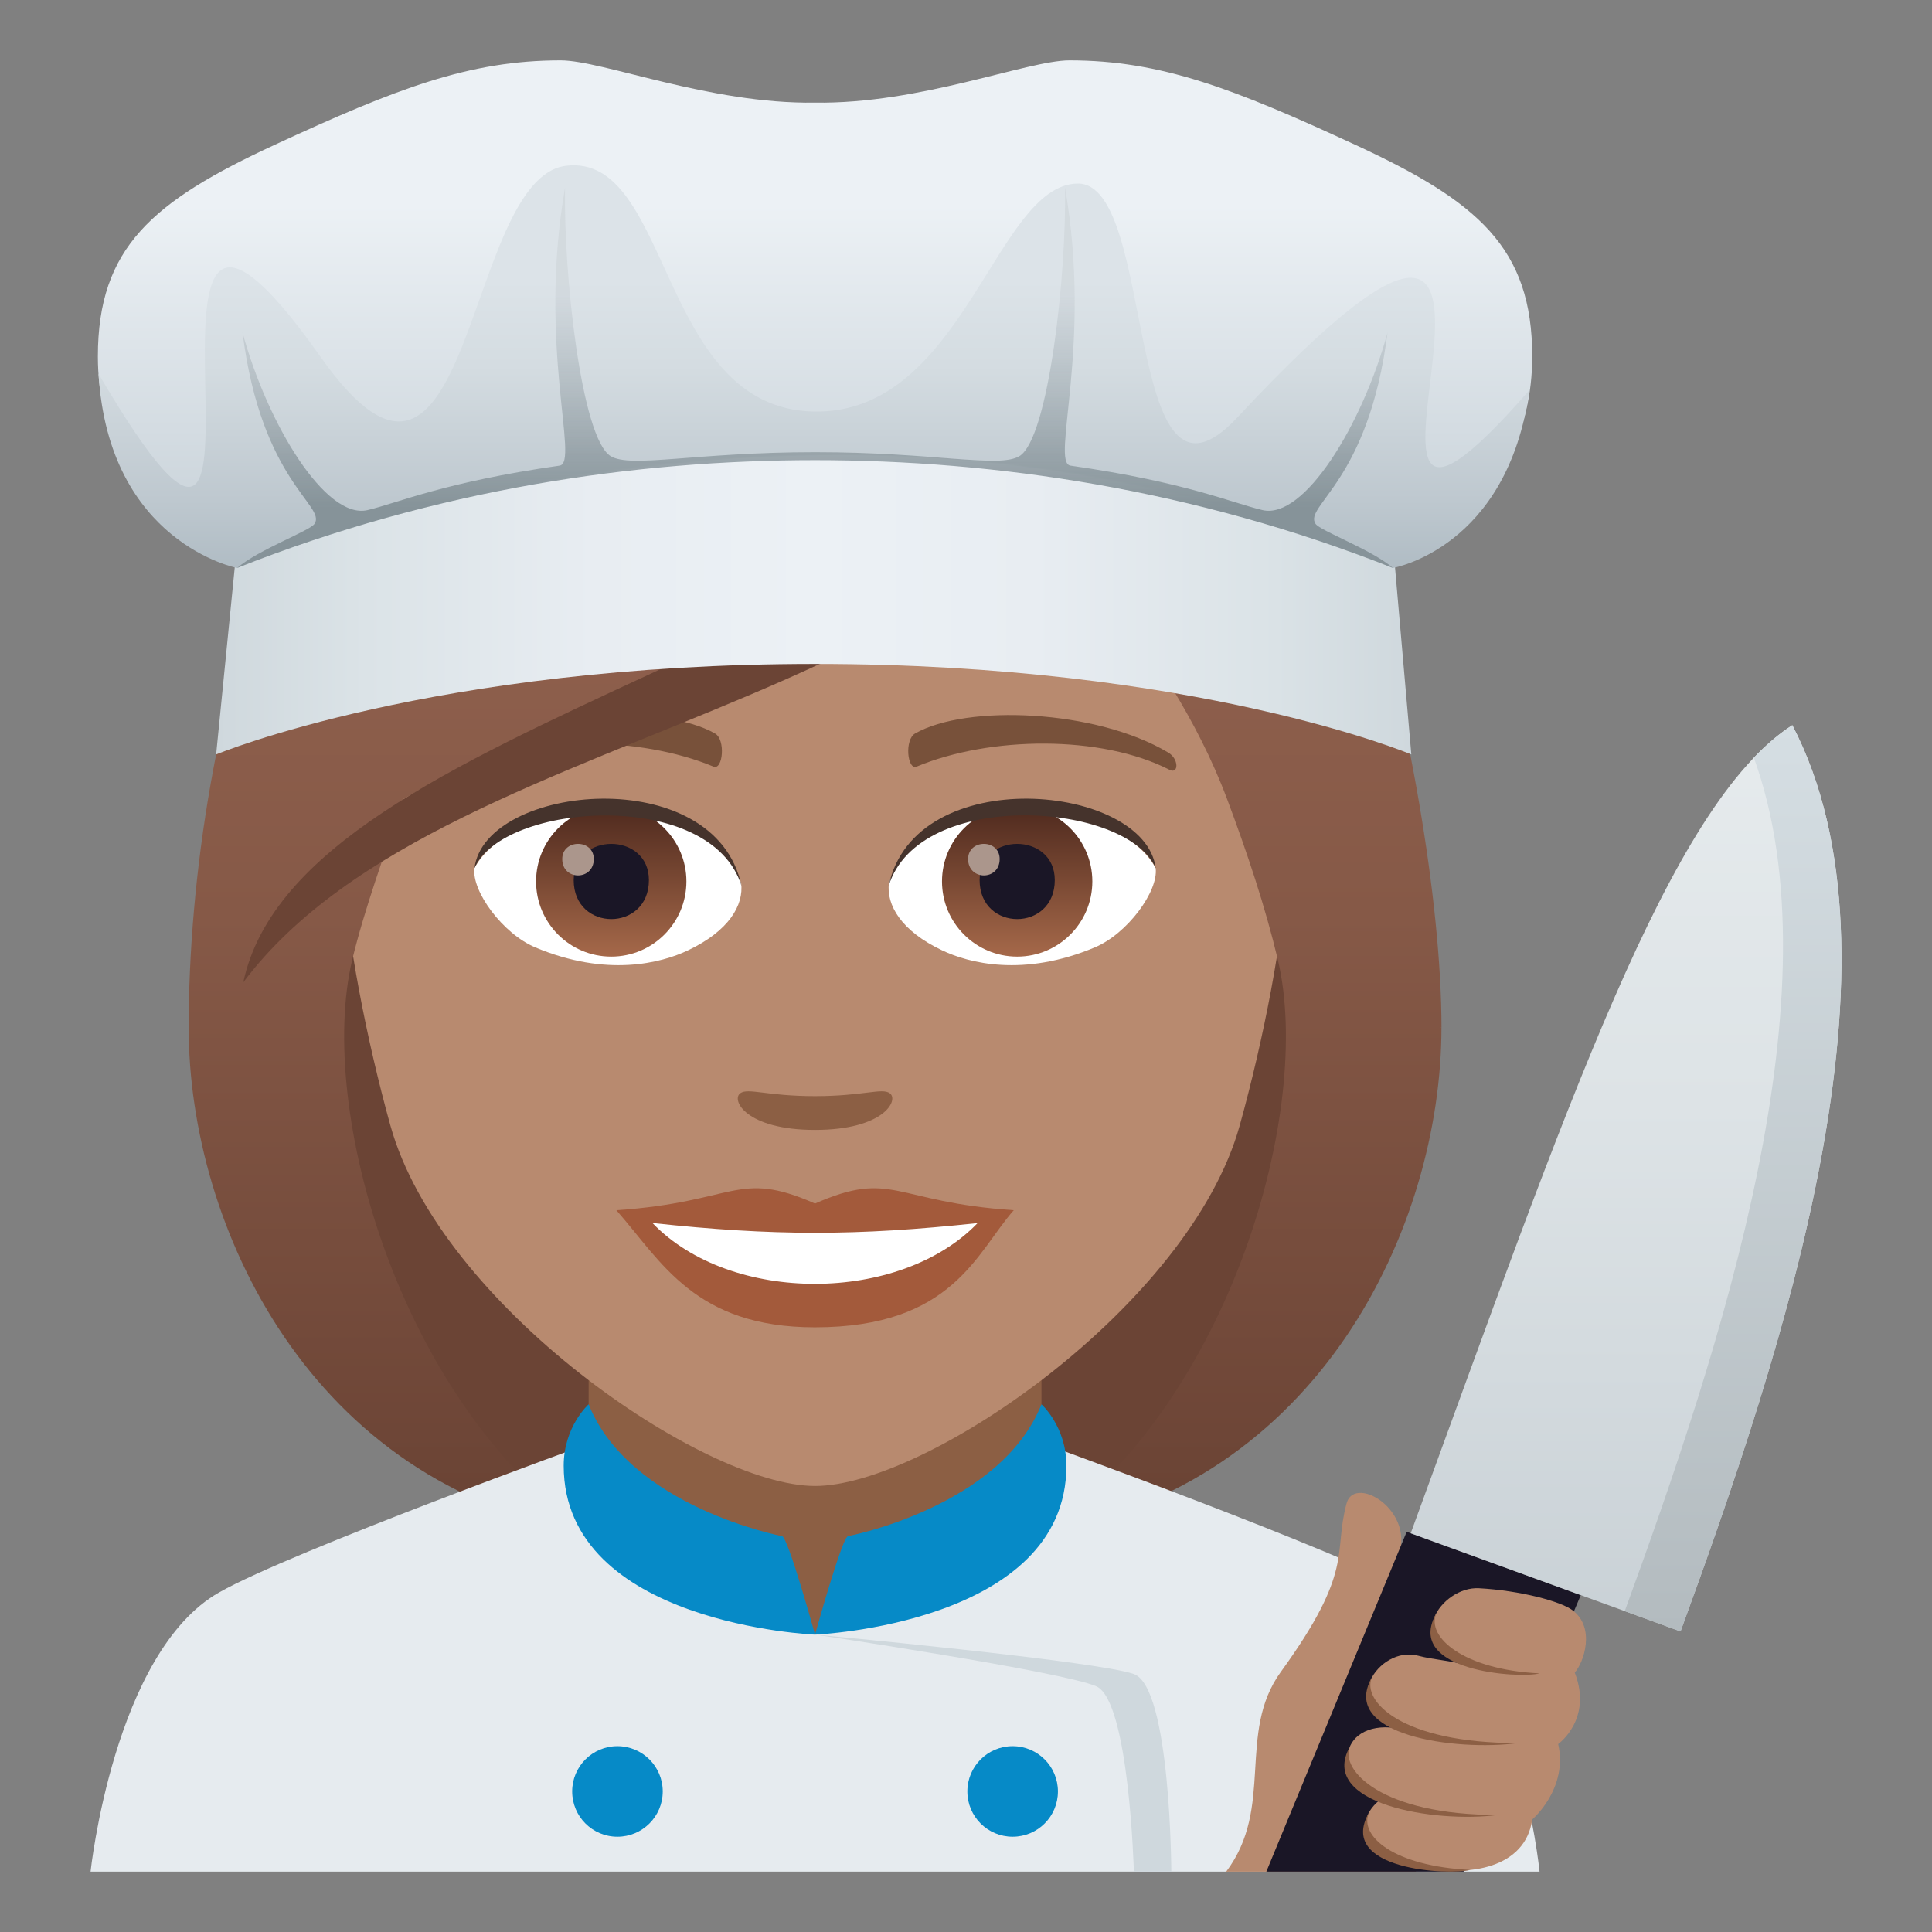 <?xml version="1.0" encoding="utf-8"?>
<!-- Generator: Adobe Illustrator 15.0.0, SVG Export Plug-In . SVG Version: 6.00 Build 0)  -->
<!DOCTYPE svg PUBLIC "-//W3C//DTD SVG 1.1//EN" "http://www.w3.org/Graphics/SVG/1.1/DTD/svg11.dtd">
<svg version="1.1" id="Layer_1" xmlns:x="http://ns.adobe.com/Extensibility/1.0/" xmlns:i="http://ns.adobe.com/AdobeIllustrator/10.0/" xmlns:graph="http://ns.adobe.com/Graphs/1.0/"
	 xmlns="http://www.w3.org/2000/svg" xmlns:xlink="http://www.w3.org/1999/xlink" xmlns:a="http://ns.adobe.com/AdobeSVGViewerExtensions/3.0/"
	 x="0px" y="0px" width="64px" height="64px" viewBox="0 0 64 64" enable-background="new 0 0 64 64" xml:space="preserve">
<rect x="0" y="0" width="64" height="64" fill="#808080" stroke="none"/>
<path fill="#6B4435" d="M34.582,50.74c15.168-6.066,11.65-20.475,11.65-20.475H7.766c0,0-3.516,14.408,11.648,20.475
	c0,0,3.035,0.76,7.584,0.76C31.549,51.5,34.582,50.74,34.582,50.74z"/>
<linearGradient id="SVGID_1_" gradientUnits="userSpaceOnUse" x1="41.166" y1="51.496" x2="41.166" y2="6.113">
	<stop  offset="0.05" style="stop-color:#6B4435"/>
	<stop  offset="0.088" style="stop-color:#6E4637"/>
	<stop  offset="0.467" style="stop-color:#865947"/>
	<stop  offset="0.7" style="stop-color:#8F604D"/>
	<a:midPointStop  offset="0.05" style="stop-color:#6B4435"/>
	<a:midPointStop  offset="0.4" style="stop-color:#6B4435"/>
	<a:midPointStop  offset="0.7" style="stop-color:#8F604D"/>
</linearGradient>
<path fill="url(#SVGID_1_)" d="M42.332,31.803c1.172,4.932-1.553,14.6-7.75,18.938c9.102-1.516,13.168-10.109,13.168-16.703
	L42.332,31.803z"/>
<linearGradient id="SVGID_2_" gradientUnits="userSpaceOnUse" x1="1767.98" y1="51.496" x2="1767.98" y2="6.113" gradientTransform="matrix(-1 0 0 1 1780.814 0)">
	<stop  offset="0.05" style="stop-color:#6B4435"/>
	<stop  offset="0.088" style="stop-color:#6E4637"/>
	<stop  offset="0.467" style="stop-color:#865947"/>
	<stop  offset="0.7" style="stop-color:#8F604D"/>
	<a:midPointStop  offset="0.05" style="stop-color:#6B4435"/>
	<a:midPointStop  offset="0.4" style="stop-color:#6B4435"/>
	<a:midPointStop  offset="0.7" style="stop-color:#8F604D"/>
</linearGradient>
<path fill="url(#SVGID_2_)" d="M11.666,31.803c-1.172,4.932,1.555,14.6,7.752,18.938C10.316,49.225,6.25,40.631,6.25,34.037
	L11.666,31.803z"/>
<path fill="#E6EBEF" d="M7.256,52.752c2.4-1.365,12.363-4.969,12.363-4.969h14.84c0,0,9.955,3.596,12.342,4.965
	C50.271,54.732,51,62,51,62H3C3,62,3.775,54.729,7.256,52.752z"/>
<polygon fill="#8C5F44" points="19.5,49.947 27,54.148 34.5,49.947 34.5,41.912 19.5,41.912 "/>
<path fill="#068AC7" d="M34.5,46.52c-1.361,3.406-6.41,4.367-6.41,4.367C27.887,50.938,27,54.148,27,54.148s8.326-0.342,8.326-5.598
	C35.326,47.254,34.5,46.52,34.5,46.52z"/>
<path fill="#068AC7" d="M19.499,46.52c1.361,3.406,6.41,4.367,6.41,4.367c0.203,0.051,1.09,3.262,1.09,3.262
	s-8.326-0.342-8.326-5.598C18.673,47.254,19.499,46.52,19.499,46.52z"/>
<path fill="#CFD8DD" d="M37.561,55.455C36.34,55.018,27,54.148,27,54.148s8.236,1.23,9.32,1.715C37.406,56.35,37.561,62,37.561,62
	h1.24C38.801,62,38.781,55.893,37.561,55.455z"/>
<path fill="#068AC7" d="M20.453,57.844c0.827,0,1.501,0.672,1.501,1.5c0,0.83-0.674,1.5-1.501,1.5c-0.829,0-1.499-0.67-1.499-1.5
	C18.954,58.516,19.624,57.844,20.453,57.844"/>
<path fill="#068AC7" d="M33.545,57.844c0.829,0,1.5,0.672,1.5,1.5c0,0.83-0.671,1.5-1.5,1.5c-0.83,0-1.5-0.67-1.5-1.5
	C32.045,58.516,32.715,57.844,33.545,57.844"/>
<path fill="#B88A6F" d="M27,8.275c-11.006,0-16.307,8.961-15.645,20.484c0.137,2.316,0.781,5.656,1.576,8.52
	C14.582,43.23,23.291,49.225,27,49.225c3.707,0,12.416-5.994,14.068-11.945c0.795-2.863,1.439-6.203,1.574-8.52
	C43.305,17.236,38.006,8.275,27,8.275z"/>
<path fill="#A35A3B" d="M26.998,39.869c-2.578-1.135-2.6-0.047-6.58,0.221c1.494,1.697,2.594,3.879,6.578,3.879
	c4.574,0,5.348-2.479,6.586-3.879C29.596,39.822,29.58,38.734,26.998,39.869z"/>
<path fill="#FFFFFF" d="M21.613,40.514c2.6,2.705,8.205,2.668,10.771,0.002C28.383,40.945,25.615,40.945,21.613,40.514z"/>
<path fill="#78513A" d="M38.693,24.926c-2.391-1.426-6.68-1.6-8.377-0.629c-0.359,0.197-0.262,1.227,0.049,1.098
	c2.42-1.008,6.107-1.059,8.379,0.107C39.049,25.656,39.057,25.133,38.693,24.926z"/>
<path fill="#78513A" d="M15.305,24.926c2.391-1.426,6.678-1.6,8.379-0.629c0.359,0.197,0.264,1.227-0.049,1.098
	c-2.422-1.008-6.105-1.061-8.381,0.107C14.949,25.656,14.943,25.133,15.305,24.926z"/>
<path fill="#8C5F44" d="M29.473,36.213c-0.262-0.184-0.877,0.098-2.475,0.098c-1.596,0-2.211-0.281-2.473-0.098
	c-0.314,0.221,0.184,1.217,2.473,1.217S29.789,36.434,29.473,36.213z"/>
<path id="Path_1848_" fill="#FFFFFF" d="M24.551,29.25c0.094,0.727-0.4,1.59-1.77,2.236c-0.869,0.412-2.678,0.896-5.055-0.105
	c-1.064-0.449-2.104-1.848-2.01-2.621C17.004,26.332,23.346,25.977,24.551,29.25z"/>
<linearGradient id="Oval_1_" gradientUnits="userSpaceOnUse" x1="-425.34" y1="477.441" x2="-425.34" y2="478.199" gradientTransform="matrix(6.57 0 0 -6.57 2814.78 3168.528)">
	<stop  offset="0" style="stop-color:#A6694A"/>
	<stop  offset="1" style="stop-color:#4F2A1E"/>
	<a:midPointStop  offset="0" style="stop-color:#A6694A"/>
	<a:midPointStop  offset="0.5" style="stop-color:#A6694A"/>
	<a:midPointStop  offset="1" style="stop-color:#4F2A1E"/>
</linearGradient>
<circle id="Oval_284_" fill="url(#Oval_1_)" cx="20.248" cy="29.199" r="2.49"/>
<path id="Path_1847_" fill="#1A1626" d="M19.004,29.154c0,1.723,2.492,1.723,2.492,0C21.496,27.555,19.004,27.555,19.004,29.154z"/>
<path id="Path_1846_" fill="#AB968C" d="M18.625,28.457c0,0.723,1.045,0.723,1.045,0C19.67,27.787,18.625,27.787,18.625,28.457z"/>
<path id="Path_1845_" fill="#45332C" d="M24.563,29.346c-1.012-3.252-7.908-2.771-8.846-0.586
	C16.064,25.961,23.701,25.223,24.563,29.346z"/>
<path id="Path_1844_" fill="#FFFFFF" d="M29.447,29.25c-0.092,0.727,0.402,1.59,1.771,2.236c0.869,0.412,2.678,0.896,5.055-0.105
	c1.066-0.449,2.104-1.848,2.01-2.621C36.996,26.332,30.654,25.977,29.447,29.25z"/>
<linearGradient id="Oval_2_" gradientUnits="userSpaceOnUse" x1="-425.993" y1="477.441" x2="-425.993" y2="478.199" gradientTransform="matrix(6.57 0 0 -6.57 2832.511 3168.528)">
	<stop  offset="0" style="stop-color:#A6694A"/>
	<stop  offset="1" style="stop-color:#4F2A1E"/>
	<a:midPointStop  offset="0" style="stop-color:#A6694A"/>
	<a:midPointStop  offset="0.5" style="stop-color:#A6694A"/>
	<a:midPointStop  offset="1" style="stop-color:#4F2A1E"/>
</linearGradient>
<circle id="Oval_283_" fill="url(#Oval_2_)" cx="33.695" cy="29.199" r="2.49"/>
<path id="Path_1843_" fill="#1A1626" d="M32.451,29.154c0,1.723,2.49,1.723,2.49,0C34.941,27.555,32.451,27.555,32.451,29.154z"/>
<path id="Path_1842_" fill="#AB968C" d="M32.07,28.457c0,0.723,1.045,0.723,1.045,0C33.115,27.787,32.07,27.787,32.07,28.457z"/>
<path id="Path_1841_" fill="#45332C" d="M29.438,29.346c1.01-3.25,7.902-2.785,8.846-0.586
	C37.934,25.961,30.299,25.223,29.438,29.346z"/>
<linearGradient id="SVGID_3_" gradientUnits="userSpaceOnUse" x1="27" y1="51.497" x2="27" y2="6.112">
	<stop  offset="0.05" style="stop-color:#6B4435"/>
	<stop  offset="0.088" style="stop-color:#6E4637"/>
	<stop  offset="0.467" style="stop-color:#865947"/>
	<stop  offset="0.7" style="stop-color:#8F604D"/>
	<a:midPointStop  offset="0.05" style="stop-color:#6B4435"/>
	<a:midPointStop  offset="0.4" style="stop-color:#6B4435"/>
	<a:midPointStop  offset="0.7" style="stop-color:#8F604D"/>
</linearGradient>
<path fill="url(#SVGID_3_)" d="M39.385,9.883c1.258-1.793-9.387-5.582-19.438-3.023C9.908,9.158,6.25,24.199,6.25,34.037
	c0.898,0.711,4.396-1.066,5.416-2.234c0.416-1.721,1.072-3.492,1.684-5.328c7.539-4.365,16.07-5.393,21.992-10.617
	c-0.758,2.275,3.256,5.145,5.309,10.617c0.664,1.775,1.26,3.553,1.682,5.328c1.674,1.541,3.014,2.268,5.418,2.234
	C47.75,25.717,43.41,8.723,39.385,9.883z"/>
<path fill="#6B4435" d="M8.059,32.541c6.943-9.248,27.438-8.621,31.326-22.658C31.834,21.664,9.955,23.652,8.059,32.541z"/>
<linearGradient id="SVGID_4_" gradientUnits="userSpaceOnUse" x1="7.16" y1="17.995" x2="46.752" y2="17.995">
	<stop  offset="0" style="stop-color:#CFD8DD"/>
	<stop  offset="0.125" style="stop-color:#DBE3E7"/>
	<stop  offset="0.316" style="stop-color:#E8EDF2"/>
	<stop  offset="0.5" style="stop-color:#ECF1F5"/>
	<stop  offset="0.684" style="stop-color:#E8EDF2"/>
	<stop  offset="0.875" style="stop-color:#DBE3E7"/>
	<stop  offset="1" style="stop-color:#CFD8DD"/>
	<a:midPointStop  offset="0" style="stop-color:#CFD8DD"/>
	<a:midPointStop  offset="0.3" style="stop-color:#CFD8DD"/>
	<a:midPointStop  offset="0.5" style="stop-color:#ECF1F5"/>
	<a:midPointStop  offset="0.7" style="stop-color:#ECF1F5"/>
	<a:midPointStop  offset="1" style="stop-color:#CFD8DD"/>
</linearGradient>
<path fill="url(#SVGID_4_)" d="M26.999,10.998c-12.303,0-19.143,6.996-19.143,6.996L7.16,24.992c0,0,7.195-2.998,19.839-2.998
	c12.642,0,19.753,2.998,19.753,2.998l-0.61-6.998C46.142,17.994,39.302,10.998,26.999,10.998"/>
<linearGradient id="SVGID_5_" gradientUnits="userSpaceOnUse" x1="27" y1="18.814" x2="27" y2="2">
	<stop  offset="0" style="stop-color:#C5CFD6"/>
	<stop  offset="0.715" style="stop-color:#ECF1F5"/>
	<a:midPointStop  offset="0" style="stop-color:#C5CFD6"/>
	<a:midPointStop  offset="0.5" style="stop-color:#C5CFD6"/>
	<a:midPointStop  offset="0.715" style="stop-color:#ECF1F5"/>
</linearGradient>
<path fill="url(#SVGID_5_)" d="M44.908,4.803C40.868,2.934,38.457,2,35.427,2c-1.396,0-4.941,1.453-8.43,1.4
	C23.509,3.453,19.967,2,18.571,2c-3.031,0-5.444,0.934-9.483,2.803c-4.038,1.869-5.846,3.4-5.846,7.008
	c0,5.111,4.614,7.004,4.614,7.004s19.272-8.406,38.283,0c0,0,4.618-1.893,4.618-7.004C50.758,8.203,48.948,6.672,44.908,4.803"/>
<linearGradient id="SVGID_6_" gradientUnits="userSpaceOnUse" x1="26.964" y1="18.814" x2="26.964" y2="5.476">
	<stop  offset="0" style="stop-color:#B0BCC4"/>
	<stop  offset="0.169" style="stop-color:#BEC8CF"/>
	<stop  offset="0.502" style="stop-color:#D4DCE1"/>
	<stop  offset="0.715" style="stop-color:#DCE3E8"/>
	<a:midPointStop  offset="0" style="stop-color:#B0BCC4"/>
	<a:midPointStop  offset="0.39" style="stop-color:#B0BCC4"/>
	<a:midPointStop  offset="0.715" style="stop-color:#DCE3E8"/>
</linearGradient>
<path fill="url(#SVGID_6_)" d="M40.992,13.826c-3.812,4.088-2.645-7.787-5.299-7.746c-2.725,0.043-3.776,7.664-8.748,7.553
	c-5.161-0.115-4.683-8.572-8.196-8.141c-3.404,0.416-3.084,13.482-8.126,6.336C2.838,0.791,10.66,24.992,3.265,12.385
	c0.332,5.609,4.592,6.43,4.592,6.43c3.781-1.873,21.984-7.434,38.283,0c0,0,3.805-0.643,4.523-5.891
	C42.067,22.785,53.964-0.086,40.992,13.826z"/>
<linearGradient id="SVGID_7_" gradientUnits="userSpaceOnUse" x1="27" y1="18.814" x2="27" y2="6.211">
	<stop  offset="0.158" style="stop-color:#869399"/>
	<stop  offset="0.297" style="stop-color:#919DA3;stop-opacity:0.862"/>
	<stop  offset="0.543" style="stop-color:#AEB8BE;stop-opacity:0.62"/>
	<stop  offset="0.715" style="stop-color:#C7CED4;stop-opacity:0.45"/>
	<a:midPointStop  offset="0.158" style="stop-color:#869399"/>
	<a:midPointStop  offset="0.582" style="stop-color:#869399"/>
	<a:midPointStop  offset="0.715" style="stop-color:#C7CED4;stop-opacity:0.45"/>
</linearGradient>
<path fill="url(#SVGID_7_)" d="M7.856,18.814c6.59-2.611,13.193-3.57,19.143-3.57s12.553,0.959,19.143,3.57
	c-0.7-0.609-2.413-1.229-2.565-1.465c-0.389-0.604,1.764-1.395,2.386-6.328c-0.84,3.07-2.763,6.197-4.138,5.877
	c-0.99-0.23-2.529-0.926-6.364-1.473c-0.667-0.096,0.735-3.965-0.182-9.215c0.06,2.801-0.534,8.314-1.512,8.902
	c-0.676,0.404-2.812-0.133-6.766-0.133s-6.095,0.537-6.77,0.133c-0.978-0.588-1.571-6.102-1.512-8.902
	c-0.917,5.25,0.484,9.119-0.182,9.215c-3.836,0.547-5.374,1.242-6.364,1.473c-1.375,0.32-3.298-2.807-4.138-5.877
	c0.622,4.934,2.773,5.725,2.386,6.328C10.27,17.586,8.557,18.205,7.856,18.814z"/>
<path fill="#B88A6F" d="M44.607,49.803c0.275-1.021,2.531,0.359,1.584,2.049c-0.383,0.682,4.74,6.135,4.424,7.381
	c-0.566,2.24-3.428,1.914-3.715,2.768h-6.281c1.611-2.137,0.342-4.59,1.811-6.619C44.885,51.992,44.154,51.475,44.607,49.803z"/>
<polygon fill="#1A1626" points="52.365,52.842 46.598,50.742 41.949,62 48.48,62 "/>
<linearGradient id="SVGID_8_" gradientUnits="userSpaceOnUse" x1="53.866" y1="54.043" x2="53.866" y2="24.024">
	<stop  offset="0" style="stop-color:#C9D1D6"/>
	<stop  offset="0.58" style="stop-color:#DDE3E6"/>
	<stop  offset="1" style="stop-color:#E6EBED"/>
	<a:midPointStop  offset="0" style="stop-color:#C9D1D6"/>
	<a:midPointStop  offset="0.4" style="stop-color:#C9D1D6"/>
	<a:midPointStop  offset="1" style="stop-color:#E6EBED"/>
</linearGradient>
<path fill="url(#SVGID_8_)" d="M46.732,50.791l8.938,3.252c3.441-9.404,7.727-22.303,3.703-30.02
	C55.295,26.646,51.916,36.625,46.732,50.791z"/>
<linearGradient id="SVGID_9_" gradientUnits="userSpaceOnUse" x1="57.411" y1="54.043" x2="57.411" y2="24.024">
	<stop  offset="0" style="stop-color:#B3BBBF"/>
	<stop  offset="1" style="stop-color:#D5DEE3"/>
	<a:midPointStop  offset="0" style="stop-color:#B3BBBF"/>
	<a:midPointStop  offset="0.5" style="stop-color:#B3BBBF"/>
	<a:midPointStop  offset="1" style="stop-color:#D5DEE3"/>
</linearGradient>
<path fill="url(#SVGID_9_)" d="M53.822,53.371l1.848,0.672c3.441-9.404,7.727-22.303,3.703-30.02
	c-0.432,0.277-0.855,0.637-1.275,1.076C60.902,32.84,57.031,44.58,53.822,53.371z"/>
<path fill="#B88A6F" d="M52.166,55.406c0.6,1.555-0.549,2.367-0.549,2.367c0.336,1.484-0.861,2.5-0.861,2.5
	c-0.445,3.23-7.541,1.186-4.936-0.736c-1.84-0.666-1.426-2.67,0.59-2.264c-2.16-0.674-0.744-2.777,0.566-2.426
	c0.492,0.133,1.051,0.156,1.615,0.314c-2.184-0.717-0.84-2.613,0.396-2.549c1.371,0.074,2.717,0.436,3.105,0.729
	C52.861,53.92,52.465,55.074,52.166,55.406z"/>
<path fill="#8C5F44" d="M47.58,53.445c-1.09,1.916,2.748,2.168,3.42,1.988C48.469,55.309,47.242,54.223,47.58,53.445z"/>
<path fill="#8C5F44" d="M45.35,60.043c-1.09,1.916,2.682,2.082,3.354,1.9C46.172,61.82,45.012,60.82,45.35,60.043z"/>
<path fill="#8C5F44" d="M45.445,55.57c-1.09,1.916,2.775,2.447,4.836,2.172C46.42,57.742,45.107,56.348,45.445,55.57z"/>
<path fill="#8C5F44" d="M44.721,57.855c-1.09,1.914,2.832,2.543,4.895,2.268C45.754,60.123,44.383,58.633,44.721,57.855z"/>
</svg>
